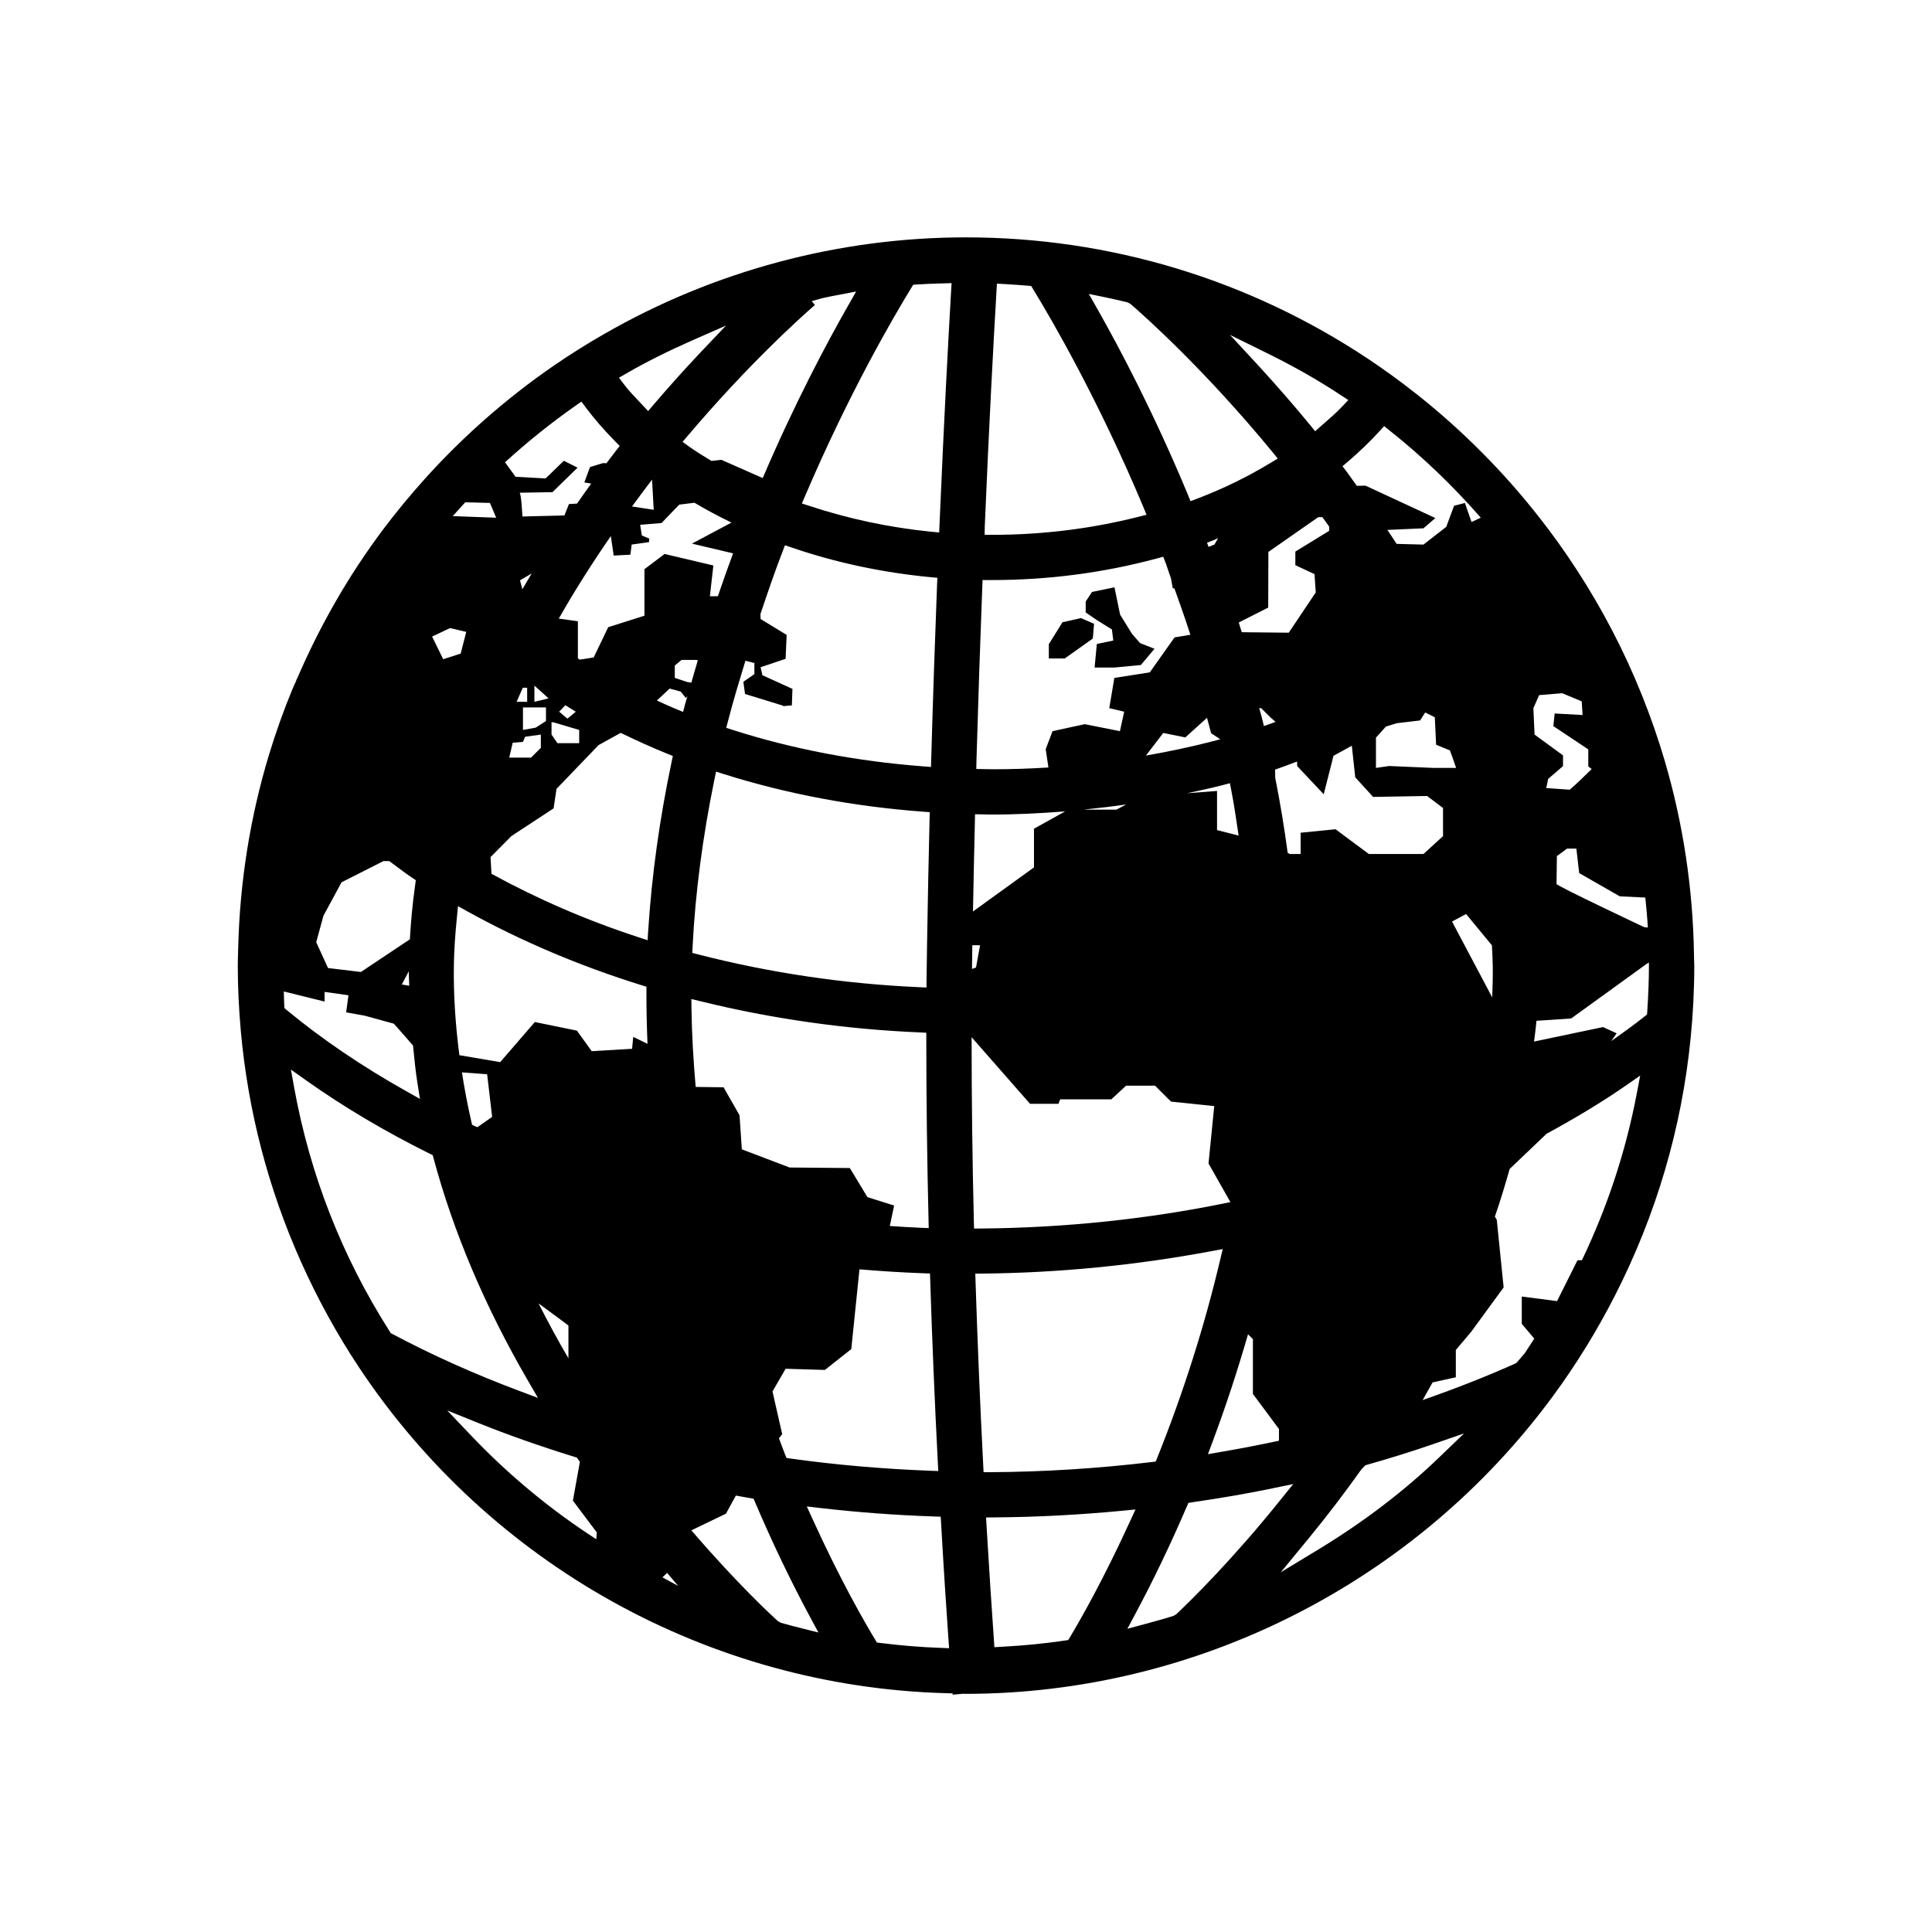 <?xml version="1.0" encoding="utf-8"?>
<!-- Generator: Adobe Illustrator 16.0.0, SVG Export Plug-In . SVG Version: 6.00 Build 0)  -->
<!DOCTYPE svg PUBLIC "-//W3C//DTD SVG 1.1//EN" "http://www.w3.org/Graphics/SVG/1.1/DTD/svg11.dtd">
<svg version="1.1" id="Layer_1" xmlns="http://www.w3.org/2000/svg" xmlns:xlink="http://www.w3.org/1999/xlink" x="0px" y="0px"
	 width="64px" height="64px" viewBox="0 0 64 64" enable-background="new 0 0 64 64" xml:space="preserve">
<g>
	<polygon points="36.834,20.852 36.879,21.219 36.334,21.332 36.26,22.113 36.918,22.113 37.793,22.029 38.244,21.492 
		37.766,21.303 37.502,21.002 37.105,20.361 36.918,19.455 36.174,19.609 35.965,19.926 35.965,20.287 36.322,20.533 	"/>
	<polygon points="36.201,21.152 36.242,20.664 35.807,20.475 35.195,20.613 34.744,21.34 34.744,21.813 35.27,21.813 	"/>
	<path d="M56.119,31.795l-0.004-0.18c-0.033-2.176-0.359-4.328-0.963-6.393c-0.217-0.74-0.475-1.482-0.766-2.205
		c-0.58-1.447-1.309-2.844-2.16-4.15c-0.379-0.584-0.791-1.162-1.227-1.717c-1.188-1.518-2.555-2.893-4.064-4.088
		c-0.551-0.434-1.074-0.814-1.602-1.166c-3.963-2.639-8.574-4.033-13.336-4.033c-4.199,0-8.344,1.107-11.986,3.203
		c-0.586,0.336-1.158,0.695-1.697,1.068c-1.551,1.072-2.977,2.326-4.234,3.721c-0.494,0.549-0.961,1.115-1.389,1.684
		c-1.145,1.527-2.1,3.195-2.855,4.955l-0.021,0.027l-0.002,0.027c-0.037,0.086-0.08,0.168-0.115,0.254
		c-0.297,0.715-0.563,1.459-0.791,2.213c-0.619,2.047-0.961,4.188-1.016,6.365L7.885,31.6c-0.004,0.129-0.008,0.258-0.008,0.387
		c0,0.697,0.033,1.412,0.102,2.186c0.24,2.637,0.906,5.197,1.986,7.613c0.549,1.229,1.197,2.41,1.926,3.508
		c4.346,6.543,11.611,10.578,19.438,10.795l0.225,0.006l0.004,0.043l0.357-0.031l0.057,0.004c0.002,0,0.004,0,0.004,0
		c7.66,0,14.928-3.688,19.469-9.865c0.764-1.039,1.453-2.156,2.047-3.318c1.371-2.684,2.217-5.555,2.512-8.535
		c0.08-0.799,0.121-1.609,0.121-2.404C56.123,31.924,56.123,31.859,56.119,31.795z M26.889,9.975l0.381-0.105
		c0.186-0.041,0.371-0.076,0.559-0.111l0.531-0.102l-0.268,0.471c-0.705,1.236-1.766,3.23-2.826,5.709l-1.369-0.605l-0.328,0.037
		c-0.258-0.156-0.516-0.313-0.738-0.473l-0.221-0.158l0.176-0.207c1.963-2.313,3.654-3.846,4.209-4.328L26.889,9.975z
		 M17.225,19.225l0.387-0.227c-0.104,0.172-0.205,0.346-0.307,0.52L17.225,19.225z M22.465,52.535l-0.521-0.283l0.154-0.148
		L22.465,52.535z M22.902,22.613l-0.127-0.018l-0.422-0.139v-0.41l0.225-0.186h0.494l0.043,0.02
		C23.043,22.125,22.969,22.371,22.902,22.613z M22.551,22.91l0.168,0.211l0.053-0.059c-0.021,0.08-0.051,0.164-0.072,0.244
		l-0.072,0.277l-0.266-0.109c-0.203-0.084-0.4-0.178-0.602-0.268l0.422-0.396L22.551,22.91z M22.096,24.965l0.193,0.078
		l-0.043,0.205c-0.398,1.891-0.658,3.768-0.773,5.576l-0.02,0.322l-0.305-0.1c-1.727-0.563-3.355-1.273-4.867-2.1l-0.031-0.553
		l0.691-0.697l1.398-0.918l0.096-0.646l1.393-1.449l0.734-0.406C21.061,24.52,21.568,24.752,22.096,24.965z M17.703,22.711
		l0.469,0.424l-0.469,0.113V22.711z M18.086,23.434v0.451l-0.34,0.219l-0.422,0.076c0,0,0-0.678,0-0.746H18.086z M17.395,24.406
		l0.521-0.072v0.439l-0.324,0.324h-0.723l0.115-0.494l0.34-0.027L17.395,24.406z M19.186,24.18v0.439h-0.719l-0.197-0.285v-0.408
		h0.057L19.186,24.18z M18.523,23.576l0.205-0.215l0.346,0.215l-0.277,0.23L18.523,23.576z M17.463,22.783v0.465h-0.348
		c0.07-0.156,0.131-0.311,0.203-0.465H17.463z M15.445,20.932l-0.184,0.719l-0.58,0.186l-0.367-0.75l0.594-0.281L15.445,20.932z
		 M15.035,31.977c0.008-0.48,0.039-0.982,0.1-1.582l0.037-0.377l0.332,0.184c1.773,0.98,3.703,1.797,5.734,2.43l0.176,0.055v0.184
		c-0.002,0.568,0.012,1.137,0.035,1.707l-0.473-0.23l-0.037,0.395l-1.338,0.078l-0.49-0.68l-1.393-0.285l-1.148,1.328l-1.352-0.229
		C15.086,33.945,15.02,32.949,15.035,31.977z M28.734,39.656l-0.582-0.963l-1.996-0.018l-1.582-0.602l-0.076-1.129l-0.529-0.926
		l-0.924-0.012c-0.076-0.873-0.127-1.738-0.139-2.59l-0.004-0.322l0.314,0.076c2.348,0.578,4.781,0.924,7.229,1.029l0.24,0.012
		v0.238c0,1.908,0.025,3.916,0.074,5.967l0.006,0.266l-0.266-0.01c-0.342-0.014-0.682-0.037-1.023-0.059l0.143-0.678L28.734,39.656z
		 M30.711,31.219c-0.008,0.412-0.014,0.822-0.018,1.234l-0.002,0.26l-0.258-0.012c-2.484-0.111-4.941-0.477-7.303-1.084
		l-0.197-0.051l0.01-0.203c0.088-1.771,0.332-3.633,0.721-5.531l0.057-0.271l0.264,0.084c2.068,0.652,4.281,1.07,6.578,1.242
		l0.236,0.018l-0.006,0.238C30.762,28.467,30.732,29.828,30.711,31.219z M24.23,17.311l-1.307,0.697l1.361,0.322
		c-0.176,0.475-0.342,0.947-0.504,1.422h-0.264l0.115-1.02l-1.615-0.381l-0.668,0.504v1.541l-1.201,0.381l-0.48,1.002l-0.461,0.072
		c-0.021-0.014-0.041-0.027-0.063-0.041v-1.23l-0.633-0.088c0.521-0.914,1.098-1.828,1.725-2.734l0.094,0.646l0.553-0.029
		l0.043-0.336l0.574-0.08l0.01-0.117l-0.246-0.102l-0.057-0.355l0.709-0.059l0.426-0.445l0.025-0.031l0.004,0.004l0.131-0.137
		l0.504-0.063C23.396,16.887,23.807,17.105,24.23,17.311z M21.6,15.891l0.055,0.996l-0.719-0.109
		c0.201-0.271,0.398-0.543,0.605-0.813L21.6,15.891z M21.678,15.789l0.012-0.016l0.008,0.006L21.678,15.789z M15.412,16.639
		l0.818,0.021l0.207,0.49l-1.439-0.053C15.135,16.943,15.273,16.791,15.412,16.639z M10.715,30.334l0.6-1.107l1.385-0.701h0.197
		c0.25,0.18,0.484,0.369,0.746,0.545l0.131,0.086l-0.021,0.156c-0.09,0.629-0.141,1.221-0.176,1.803l-1.621,1.082l-1.09-0.131
		l-0.391-0.855L10.715,30.334z M13.541,32.176c0,0.158,0.012,0.32,0.016,0.479l-0.246-0.043L13.541,32.176z M16.137,35.586
		l0.166,1.412l-0.488,0.342c-0.021-0.01-0.045-0.018-0.066-0.027l-0.111-0.053l-0.027-0.119c-0.125-0.541-0.225-1.08-0.309-1.617
		L16.137,35.586z M18.83,43.91v1.086c-0.354-0.605-0.684-1.211-0.988-1.818C18.252,43.475,18.83,43.91,18.83,43.91z M25.59,46.094
		l0.434-0.752l1.301,0.039l0.875-0.691l0.271-2.641c0.699,0.057,1.4,0.104,2.104,0.129l0.232,0.008l0.008,0.234
		c0.063,1.982,0.148,4.014,0.252,6.039l0.014,0.271l-0.273-0.01c-1.557-0.059-3.107-0.193-4.611-0.402l-0.143-0.021l-0.055-0.135
		c-0.068-0.172-0.129-0.344-0.195-0.516l0.107-0.139L25.59,46.094z M31.041,19.375c-0.068,1.779-0.135,3.717-0.193,5.768
		l-0.008,0.264l-0.262-0.021c-2.207-0.168-4.326-0.574-6.295-1.203l-0.225-0.072l0.059-0.227c0.168-0.66,0.373-1.328,0.576-1.996
		l0.297,0.076v0.367l-0.365,0.254l0.055,0.404l1.26,0.387c0,0,0,0.006,0.002,0.016l0.289-0.025l0.02-0.547l-0.996-0.453
		l-0.059-0.264l0.828-0.279l0.035-0.791l-0.863-0.527l-0.006-0.162c0.23-0.686,0.463-1.371,0.727-2.057l0.086-0.225l0.229,0.078
		c1.455,0.498,2.998,0.826,4.584,0.979l0.236,0.021L31.041,19.375z M20.748,12.371c0.654-0.377,1.361-0.732,2.164-1.086l1.137-0.5
		l-0.854,0.9c-0.518,0.547-1.037,1.127-1.543,1.719l-0.182,0.213l-0.314-0.334c-0.17-0.178-0.338-0.355-0.48-0.545l-0.174-0.225
		L20.748,12.371z M19.061,13.443l0.199-0.139l0.145,0.195c0.275,0.369,0.602,0.744,0.969,1.117l0.154,0.156l-0.135,0.174
		c-0.104,0.133-0.201,0.268-0.303,0.4l-0.111-0.006l-0.434,0.131l-0.188,0.51l0.227,0.039c-0.16,0.219-0.314,0.441-0.469,0.662
		l-0.268,0.016l-0.15,0.377l-1.391,0.035c0,0-0.039-0.787-0.096-0.787c-0.059,0,1.092-0.02,1.092-0.02l0.83-0.811l-0.455-0.229
		l-0.602,0.586l-0.996-0.055l-0.35-0.48C17.465,14.643,18.244,14.016,19.061,13.443z M9.422,33.396l-0.006-0.109
		c-0.01-0.146-0.008-0.297-0.014-0.443l1.35,0.334v-0.32l0.791,0.111l-0.076,0.566l0.623,0.113l0.959,0.264l0.633,0.721
		c0.043,0.418,0.08,0.836,0.148,1.258l0.082,0.512l-0.451-0.254c-1.469-0.824-2.799-1.727-3.955-2.684L9.422,33.396z M13.004,44.193
		l-0.059-0.031l-0.035-0.055c-1.578-2.477-2.641-5.191-3.164-8.072l-0.109-0.604l0.5,0.355c1.236,0.877,2.615,1.695,4.098,2.432
		l0.1,0.049l0.029,0.109c0.656,2.439,1.701,4.904,3.105,7.326l0.352,0.605l-0.656-0.246C15.693,45.508,14.295,44.879,13.004,44.193z
		 M14.814,46.723l1.068,0.43c0.938,0.377,1.965,0.74,3.146,1.107l0.082,0.025l0.049,0.07c0.016,0.023,0.033,0.045,0.051,0.068
		l-0.232,1.287l0.793,1.055l-0.02,0.223c-1.514-0.977-2.902-2.127-4.143-3.432L14.814,46.723z M26.561,53.941
		c-0.232-0.059-0.465-0.119-0.695-0.184l-0.098-0.055c-0.154-0.139-1.342-1.229-2.865-3.008l1.145-0.551l0.328-0.6
		c0.152,0.025,0.295,0.055,0.451,0.08l0.135,0.023l0.055,0.127c0.57,1.336,1.184,2.615,1.824,3.805l0.27,0.5L26.561,53.941z
		 M31.162,54.588c-0.656-0.023-1.326-0.078-1.992-0.162l-0.121-0.014l-0.063-0.105c-0.313-0.516-1.139-1.939-2.076-4.002
		l-0.184-0.402l0.439,0.051c1.25,0.145,2.52,0.238,3.77,0.281l0.227,0.008l0.014,0.227c0.088,1.553,0.174,2.861,0.244,3.852
		l0.02,0.277L31.162,54.588z M31.506,9.652c-0.096,1.645-0.238,4.318-0.383,7.723l-0.012,0.264l-0.264-0.025
		c-1.363-0.135-2.719-0.422-4.025-0.852l-0.258-0.084l0.107-0.252c1.463-3.424,2.943-5.955,3.514-6.885l0.066-0.109l0.129-0.008
		c0.225-0.016,0.451-0.023,0.676-0.031l0.467-0.014L31.506,9.652z M32.209,31.313h0.256l-0.133,0.736l-0.133,0.049
		C32.201,31.836,32.205,31.574,32.209,31.313z M39.984,17.979l0.23-0.09c0.045-0.018,0.09-0.043,0.137-0.061l-0.121,0.211
		l-0.195,0.078L39.984,17.979z M39.322,26.277c0.389-0.084,0.779-0.164,1.162-0.264l0.258-0.068l0.051,0.262
		c0.098,0.498,0.162,0.982,0.238,1.473l-0.715-0.182v-1.297L39.322,26.277z M48.236,25.438h-0.75l-1.465-0.063l-0.441,0.063v-1.002
		l0.33-0.367l0.355-0.111l0.777-0.092l0.17-0.264l0.318,0.158l0.043,0.91l0.457,0.188C48.102,25.051,48.17,25.244,48.236,25.438z
		 M42.973,25.379l0.877,0.932l0.324-1.275l0.607-0.332l0.113,1.045l0.592,0.65l1.789-0.031l0.527,0.398v0.932l-0.648,0.592h-1.809
		l-1.104-0.82l-1.156,0.115v0.705h-0.367l-0.063-0.043c-0.109-0.826-0.248-1.656-0.412-2.486l-0.004-0.268l0.162-0.057
		c0.191-0.064,0.375-0.141,0.564-0.209L42.973,25.379z M42.129,23.959l-0.26,0.092l-0.066-0.268
		c-0.025-0.107-0.063-0.217-0.09-0.324h0.066l0.311,0.311l0.166,0.143C42.213,23.928,42.172,23.945,42.129,23.959z M51.221,26.105
		l0.064-0.303l0.492-0.424v-0.355l-0.943-0.689l-0.039-0.875l0.191-0.432l0.762-0.064l0.648,0.27l0.029,0.453l-0.924-0.051
		l-0.045,0.418l1.158,0.771v0.566l0.113,0.084C52.49,25.705,52.26,25.936,52,26.16L51.221,26.105z M44.031,17.584l-1.121,0.688
		v0.451l0.635,0.295l0.041,0.607l-0.895,1.334l-1.557-0.016l-0.098-0.322l0.975-0.494l0.006-1.844l1.652-1.152h0.137
		c0.074,0.104,0.15,0.207,0.225,0.313V17.584z M40.119,24.287l0.301,0.201v0.002l-0.238,0.063c-0.73,0.191-1.473,0.344-2.223,0.477
		l0.576-0.75l0.73,0.148l0.719-0.65L40.119,24.287z M37.307,26.648l-0.322,0.172h-1.008l-0.049-0.004
		C36.389,26.77,36.85,26.715,37.307,26.648z M41.342,44.199l0.162,0.162v1.814l0.863,1.162v0.389
		c-0.619,0.133-1.262,0.258-1.924,0.371l-0.428,0.074l0.152-0.408C40.611,46.576,41,45.385,41.342,44.199z M48.1,30.527
		c0.156-0.082,0.313-0.164,0.467-0.248l0.855,1.037c0.012,0.227,0.023,0.449,0.027,0.66c0.006,0.35-0.004,0.705-0.018,1.063
		L48.1,30.527z M51.574,28.359c0.111-0.082,0.227-0.164,0.336-0.248h0.309l0.094,0.811l1.344,0.77l0.846,0.041
		c0.033,0.332,0.066,0.662,0.084,0.994l-0.125-0.016c0,0-2.9-1.367-2.9-1.428C51.561,29.242,51.568,28.691,51.574,28.359z
		 M45.693,14.289l0.158-0.172l0.182,0.145c1.1,0.871,2.105,1.842,3.02,2.887l-0.307,0.143l-0.219-0.631l-0.359,0.094l-0.26,0.699
		l-0.754,0.586l-0.889-0.023c-0.098-0.156-0.205-0.309-0.307-0.463l1.195-0.053l0.395-0.34l-2.316-1.074l-0.285,0.008
		c-0.111-0.154-0.219-0.311-0.332-0.463l-0.143-0.188l0.18-0.152C45.041,14.957,45.391,14.621,45.693,14.289z M41.951,11.688
		c0.908,0.447,1.713,0.904,2.463,1.4l0.25,0.164l-0.205,0.217c-0.189,0.201-0.406,0.389-0.621,0.576l-0.273,0.24l-0.162-0.201
		c-0.563-0.684-1.15-1.357-1.744-2.002l-0.914-0.988L41.951,11.688z M36.611,9.848c0.248,0.053,0.492,0.107,0.734,0.166l0.105,0.055
		c0.547,0.473,2.498,2.227,4.695,4.896l0.182,0.225l-0.246,0.148c-0.76,0.461-1.572,0.857-2.416,1.178l-0.227,0.086l-0.092-0.225
		c-1.111-2.672-2.246-4.824-3.004-6.16l-0.273-0.48L36.611,9.848z M32.621,17.455c0.145-3.449,0.291-6.15,0.389-7.811l0.014-0.248
		l0.25,0.014c0.256,0.016,0.508,0.031,0.762,0.053l0.125,0.012l0.064,0.107c0.598,0.977,2.146,3.631,3.645,7.201l0.111,0.27
		l-0.281,0.07c-1.568,0.395-3.189,0.594-4.822,0.594h-0.26L32.621,17.455z M32.346,25.219c0.059-2.051,0.125-3.988,0.193-5.764
		l0.01-0.24h0.295c0.002,0,0.004,0,0.008,0c1.877,0,3.701-0.24,5.463-0.713l0.219-0.059l0.082,0.211
		c0.063,0.172,0.113,0.342,0.176,0.512l0.057,0.318l0.055,0.008c0.184,0.512,0.365,1.023,0.529,1.535l-0.525,0.088l-0.82,1.158
		l-1.174,0.184l-0.168,1.002l0.494,0.117l-0.141,0.645l-1.166-0.232l-1.066,0.232l-0.227,0.596l0.09,0.607
		c-0.613,0.039-1.23,0.059-1.852,0.059l-0.537-0.01L32.346,25.219z M32.299,26.973l0.578,0.01c0.809,0,1.611-0.043,2.408-0.105
		l-1.033,0.574v1.281l-2.021,1.461c0.02-1.004,0.039-2.01,0.063-2.975L32.299,26.973z M32.26,40.453
		c-0.049-2.037-0.074-4.047-0.074-5.973v-0.121l1.936,2.207h0.941l0.057-0.15h1.695l0.488-0.451h0.961l0.527,0.527l1.432,0.148
		l-0.189,1.902l0.725,1.279l-0.096,0.02c-2.631,0.543-5.375,0.83-8.15,0.855l-0.246,0.002L32.26,40.453z M32.57,48.529
		c-0.105-2.031-0.189-4.078-0.254-6.082l-0.008-0.256l0.254-0.002c2.523-0.025,5.068-0.275,7.564-0.742l0.379-0.07l-0.09,0.373
		c-0.514,2.178-1.211,4.373-2.074,6.527l-0.057,0.139l-0.146,0.018c-1.787,0.213-3.576,0.324-5.318,0.334h-0.238L32.57,48.529z
		 M35.385,54.33l-0.115,0.016c-0.674,0.1-1.375,0.168-2.084,0.205l-0.246,0.014l-0.016-0.246c-0.068-0.963-0.154-2.252-0.244-3.787
		l-0.016-0.264l0.264-0.002c1.4-0.01,2.832-0.084,4.254-0.221l0.432-0.041l-0.182,0.395c-0.863,1.887-1.613,3.209-1.984,3.828
		L35.385,54.33z M38.969,53.471l-0.096,0.057c-0.297,0.094-0.6,0.176-0.9,0.258l-0.627,0.17l0.273-0.512
		c0.596-1.115,1.166-2.305,1.693-3.533l0.057-0.127l0.137-0.021c1.027-0.15,1.869-0.297,2.65-0.461l0.684-0.141l-0.438,0.543
		C40.836,51.654,39.479,52.988,38.969,53.471z M47.682,48.27c-1.162,1.121-2.508,2.146-4,3.053l-1.254,0.76l0.932-1.133
		c0.604-0.736,1.188-1.502,1.738-2.275l0.131-0.135l0.045-0.014c0.816-0.232,1.521-0.453,2.154-0.672l1.07-0.369L47.682,48.27z
		 M54.219,36.232c-0.367,1.924-0.979,3.768-1.816,5.514h-0.146l-0.678,1.355l-1.168-0.152v0.906l0.414,0.488l-0.318,0.488
		l-0.277,0.322c-0.922,0.416-1.936,0.818-3.1,1.225h-0.002l0.328-0.584l0.77-0.17v-0.904l0.51-0.604l1.074-1.469l-0.227-2.236
		l-0.063-0.111c0.184-0.525,0.34-1.053,0.49-1.578l1.217-1.16v-0.002c0.982-0.533,1.842-1.055,2.604-1.58l0.502-0.35L54.219,36.232z
		 M54.568,33.498l-0.008,0.109l-0.086,0.068c-0.346,0.279-0.727,0.545-1.1,0.813l0.18-0.258l-0.451-0.207l-2.285,0.48
		c0.025-0.229,0.063-0.461,0.078-0.688l1.15-0.076l2.479-1.793l0.096-0.063c0,0.035,0.002,0.068,0.002,0.102
		C54.623,32.445,54.605,32.926,54.568,33.498z"/>
</g>
</svg>
